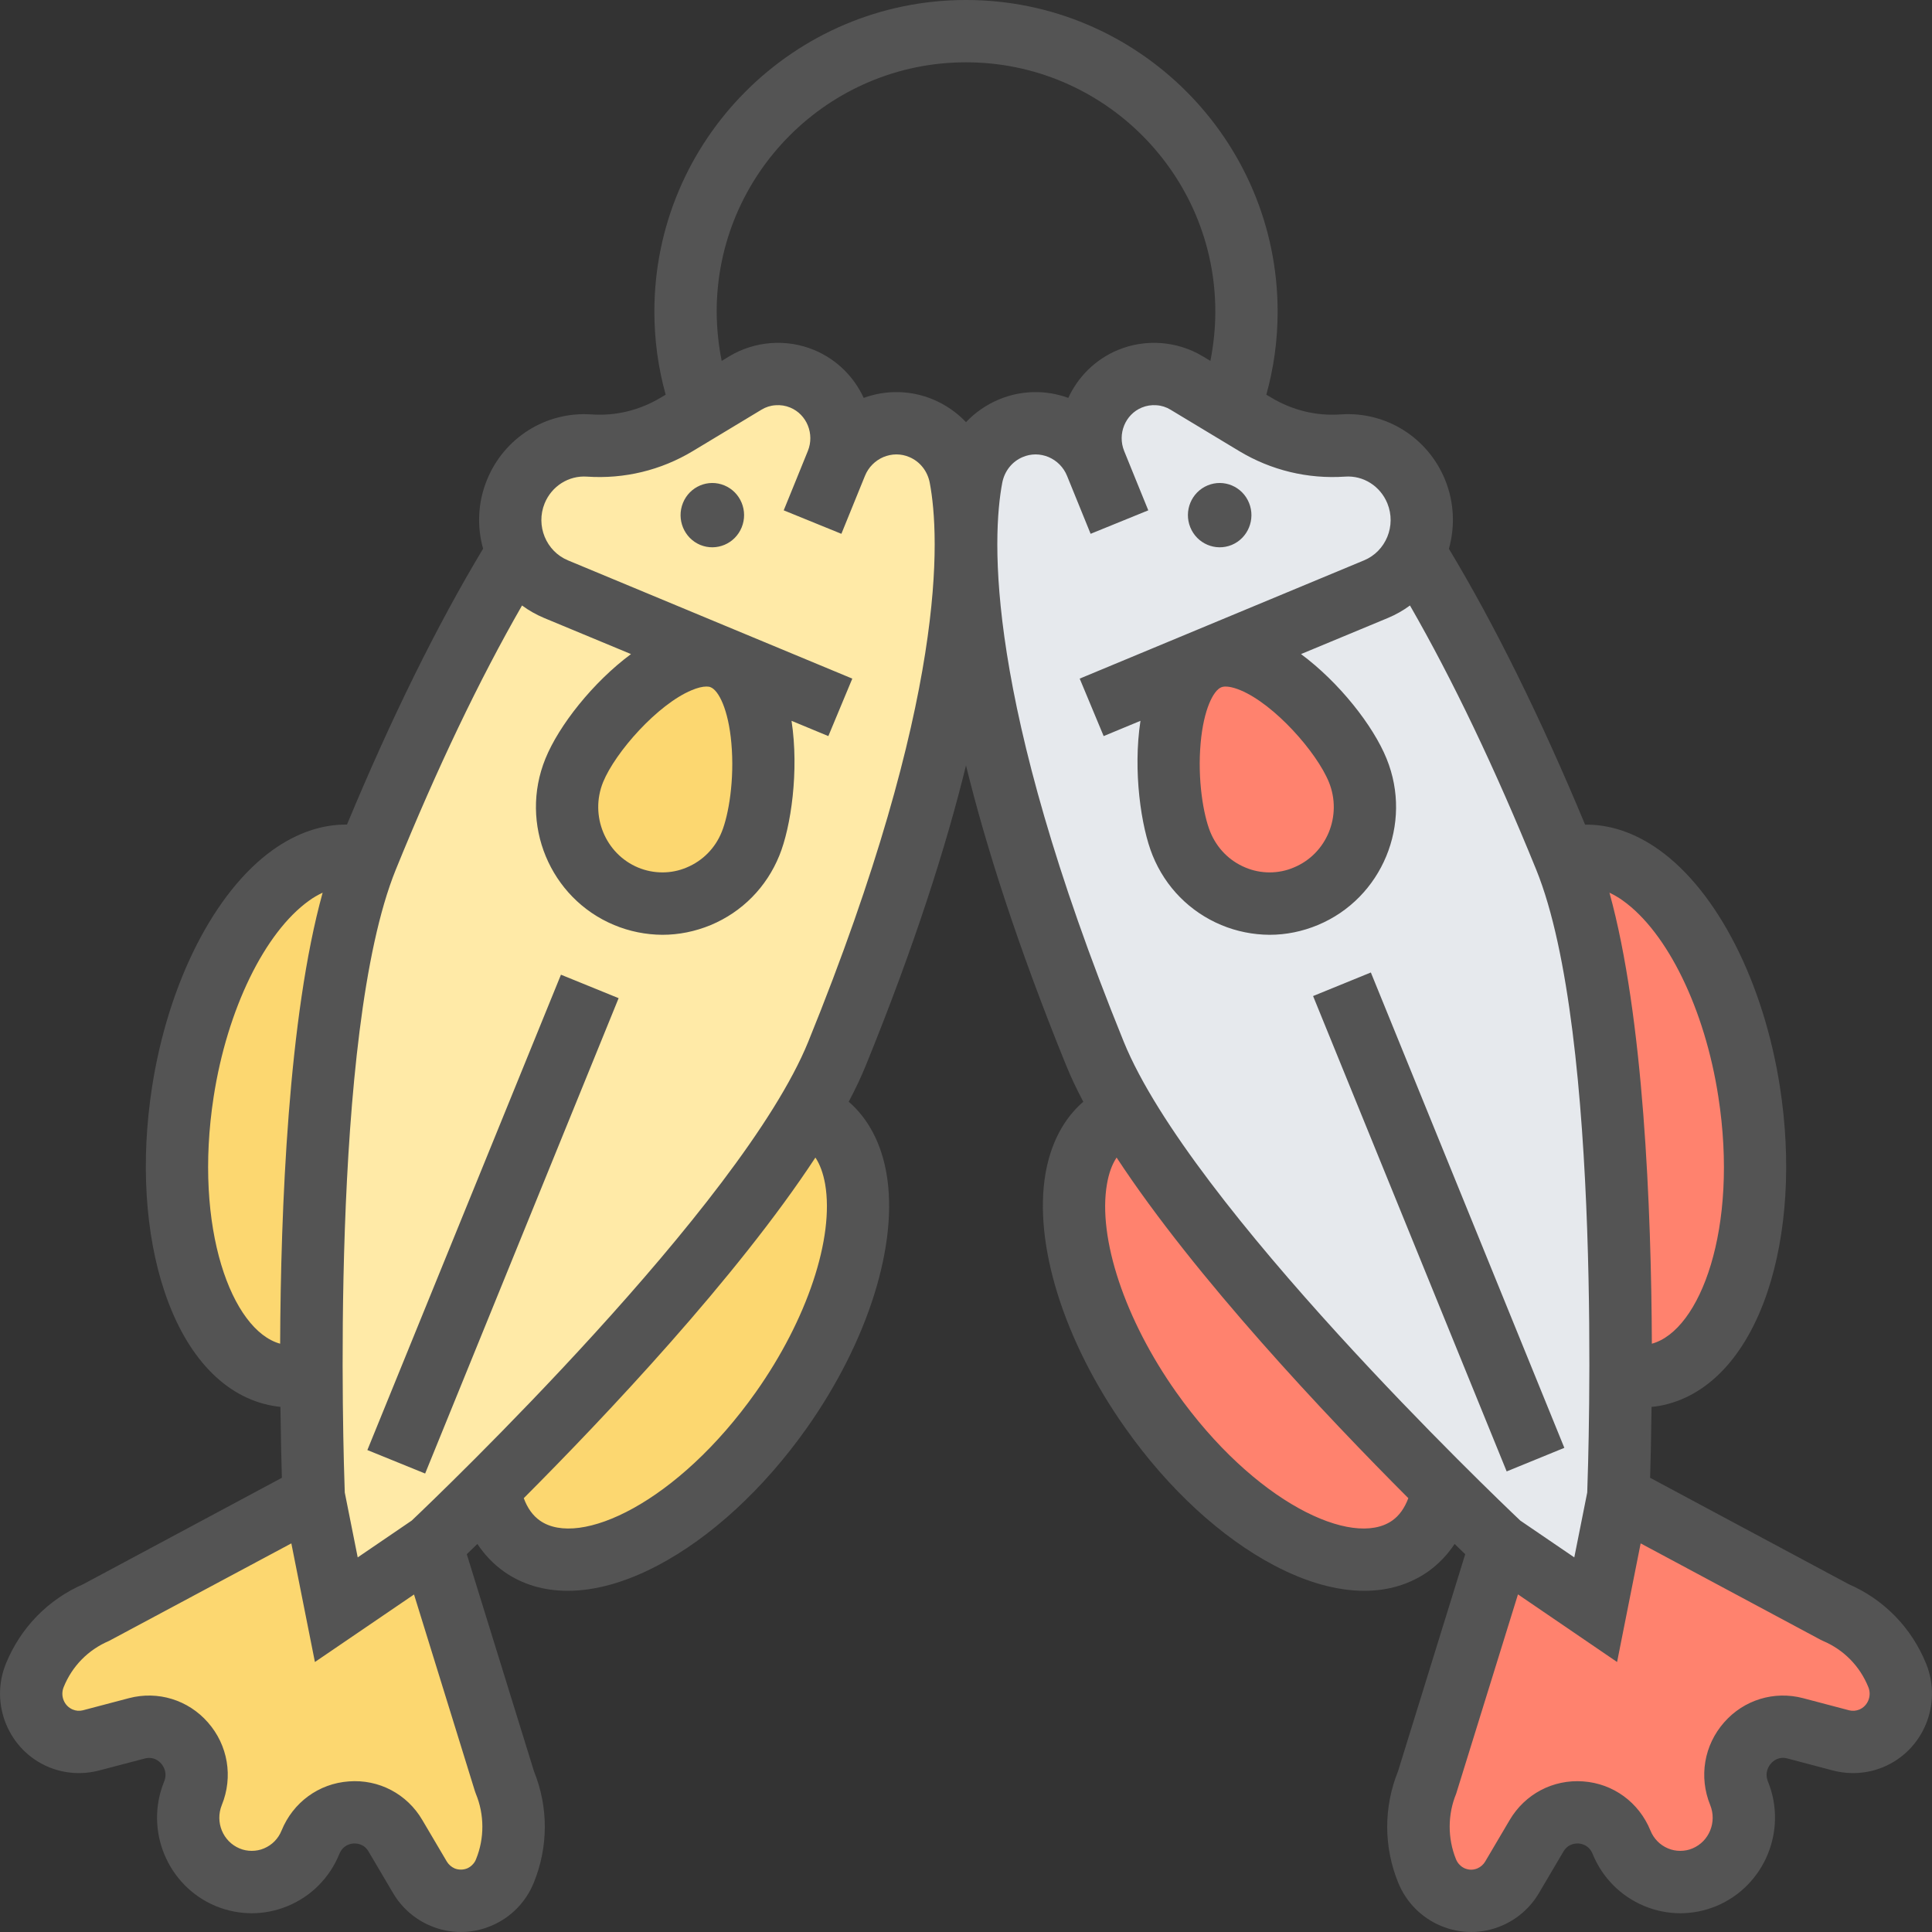 <svg width="20" height="20" viewBox="0 0 20 20" fill="none" xmlns="http://www.w3.org/2000/svg">
<rect x="0" y="0" width="20" height="20" fill="#333333" stroke="none"/>
<g clip-path="url(#clip0_393_12037)">
<path d="M5.357 5.717C5.308 5.613 5.282 5.499 5.282 5.383C5.282 5.285 5.3 5.186 5.34 5.089C5.458 4.798 5.738 4.61 6.046 4.61C6.064 4.61 6.081 4.611 6.098 4.612C6.416 4.634 6.733 4.558 7.006 4.393L7.275 4.231L7.717 3.965C7.82 3.903 7.936 3.871 8.054 3.871C8.138 3.871 8.223 3.887 8.303 3.921C8.639 4.06 8.8 4.45 8.662 4.789C8.808 4.452 9.196 4.292 9.535 4.433C9.641 4.477 9.732 4.547 9.802 4.634C9.872 4.721 9.921 4.825 9.942 4.939C9.974 5.109 10 5.341 10 5.645C10 6.589 9.752 8.232 8.665 10.906C8.588 11.097 8.482 11.302 8.353 11.517C7.564 12.842 5.941 14.536 5.062 15.411C4.7 15.772 4.465 15.993 4.465 15.993L3.481 16.663L3.248 15.487C3.248 15.487 3.226 14.974 3.224 14.22C3.219 12.68 3.294 10.134 3.795 8.891C3.796 8.888 3.797 8.885 3.798 8.882C4.359 7.504 4.886 6.479 5.356 5.717H5.357Z" fill="#FFEAA7"/>
<path d="M14.643 5.717H14.643C15.114 6.479 15.641 7.504 16.201 8.882C16.203 8.885 16.204 8.888 16.205 8.891C16.706 10.134 16.781 12.68 16.776 14.22C16.774 14.974 16.752 15.487 16.752 15.487L16.519 16.663L15.535 15.993C15.535 15.993 15.3 15.772 14.938 15.411C14.059 14.536 12.436 12.842 11.647 11.517C11.518 11.302 11.412 11.097 11.335 10.906C10.248 8.232 10 6.589 10 5.645C10 5.341 10.026 5.109 10.058 4.939C10.079 4.825 10.128 4.721 10.198 4.634C10.268 4.547 10.359 4.477 10.464 4.433C10.804 4.292 11.191 4.452 11.338 4.789C11.2 4.45 11.361 4.06 11.697 3.921C11.777 3.887 11.862 3.871 11.946 3.871C12.064 3.871 12.18 3.903 12.283 3.965L12.725 4.231L12.993 4.393C13.267 4.557 13.584 4.634 13.902 4.612C13.919 4.611 13.936 4.61 13.954 4.61C14.262 4.61 14.542 4.798 14.66 5.089C14.7 5.186 14.718 5.285 14.718 5.383C14.718 5.5 14.692 5.614 14.643 5.717Z" fill="#E6E9ED"/>
<path d="M7.483 6.817C7.986 7.027 7.977 8.225 7.77 8.735C7.563 9.245 6.986 9.488 6.482 9.278C5.978 9.069 5.737 8.486 5.944 7.976C6.152 7.466 6.978 6.608 7.482 6.816C7.482 6.816 7.482 6.817 7.482 6.817C7.483 6.817 7.483 6.817 7.483 6.817Z" fill="#FCD770"/>
<path d="M14.055 7.976C14.263 8.486 14.022 9.069 13.518 9.278C13.014 9.488 12.437 9.245 12.23 8.735C12.023 8.225 12.013 7.027 12.517 6.817C12.517 6.817 12.517 6.817 12.518 6.817C12.518 6.817 12.518 6.816 12.518 6.816C13.022 6.608 13.848 7.466 14.055 7.976ZM19.64 17.344C19.665 17.406 19.677 17.47 19.677 17.534C19.677 17.73 19.562 17.916 19.371 17.995C19.273 18.036 19.163 18.044 19.06 18.017L18.582 17.892C18.255 17.806 17.964 18.065 17.964 18.373C17.964 18.435 17.976 18.5 18.002 18.564C18.036 18.647 18.052 18.732 18.052 18.817C18.052 19.079 17.898 19.327 17.644 19.433C17.562 19.467 17.477 19.483 17.394 19.483C17.136 19.483 16.89 19.328 16.785 19.07C16.631 18.69 16.113 18.651 15.905 19.005L15.653 19.433C15.598 19.526 15.515 19.599 15.417 19.64C15.355 19.665 15.292 19.677 15.229 19.677C15.035 19.677 14.851 19.561 14.773 19.368C14.653 19.072 14.654 18.741 14.775 18.446L15.535 15.993L16.519 16.663L16.752 15.487L18.997 16.69C19.142 16.751 19.273 16.84 19.383 16.952C19.493 17.065 19.581 17.198 19.64 17.344ZM18.107 11.302C18.336 12.784 17.894 14.097 17.119 14.236C17.005 14.257 16.89 14.25 16.776 14.22C16.781 12.68 16.706 10.134 16.205 8.891C16.232 8.883 16.26 8.876 16.288 8.871C17.063 8.732 17.877 9.821 18.107 11.302ZM14.938 15.411C14.892 15.669 14.78 15.876 14.597 16.005C13.974 16.443 12.773 15.813 11.913 14.598C11.053 13.382 10.861 12.041 11.483 11.603C11.534 11.567 11.588 11.539 11.646 11.517C12.436 12.842 14.059 14.536 14.938 15.411Z" fill="#FF826E"/>
<path d="M5.224 18.446C5.346 18.74 5.347 19.072 5.227 19.368C5.148 19.561 4.965 19.677 4.771 19.677C4.708 19.677 4.644 19.665 4.583 19.64C4.484 19.598 4.401 19.526 4.347 19.433L4.094 19.005C3.886 18.651 3.369 18.69 3.214 19.07C3.11 19.328 2.864 19.483 2.606 19.483C2.522 19.483 2.438 19.467 2.356 19.433C2.102 19.327 1.948 19.079 1.948 18.817C1.948 18.732 1.964 18.647 1.997 18.564C2.024 18.5 2.036 18.435 2.036 18.373C2.036 18.065 1.745 17.806 1.417 17.892L0.94 18.017C0.836 18.044 0.727 18.036 0.629 17.995C0.438 17.916 0.323 17.73 0.323 17.534C0.323 17.47 0.334 17.406 0.36 17.344C0.419 17.198 0.507 17.065 0.617 16.952C0.727 16.84 0.858 16.751 1.003 16.69L3.248 15.487L3.481 16.663L4.465 15.993L5.224 18.446ZM8.517 11.603C9.139 12.041 8.947 13.382 8.087 14.598C7.227 15.813 6.025 16.443 5.403 16.005C5.22 15.876 5.108 15.669 5.062 15.411C5.941 14.536 7.564 12.842 8.353 11.517C8.411 11.539 8.466 11.567 8.517 11.603ZM3.711 8.871C3.74 8.876 3.767 8.883 3.795 8.891C3.294 10.134 3.219 12.68 3.224 14.22C3.11 14.25 2.995 14.257 2.881 14.236C2.106 14.097 1.663 12.784 1.893 11.302C2.122 9.821 2.936 8.732 3.711 8.871Z" fill="#FCD770"/>
<path d="M19.939 17.222C19.788 16.85 19.503 16.558 19.137 16.399L17.082 15.298C17.087 15.133 17.093 14.88 17.097 14.564C17.123 14.562 17.15 14.558 17.176 14.554C17.672 14.465 18.07 14.046 18.296 13.376C18.498 12.774 18.545 12.02 18.426 11.253C18.258 10.17 17.779 9.229 17.175 8.798C16.929 8.622 16.667 8.533 16.409 8.537C15.95 7.434 15.477 6.475 14.999 5.681C15.063 5.453 15.055 5.203 14.96 4.968C14.782 4.53 14.348 4.257 13.879 4.29C13.626 4.308 13.378 4.247 13.16 4.116L13.109 4.086C13.187 3.806 13.226 3.516 13.226 3.226C13.226 1.447 11.779 -9.91821e-05 10 -9.91821e-05C8.221 -9.91821e-05 6.774 1.447 6.774 3.226C6.774 3.516 6.813 3.806 6.891 4.086L6.84 4.116C6.622 4.247 6.374 4.308 6.121 4.29C5.653 4.258 5.219 4.53 5.041 4.968C4.945 5.203 4.937 5.453 5.001 5.68C4.523 6.475 4.05 7.434 3.592 8.536C3.333 8.533 3.072 8.622 2.825 8.798C2.221 9.229 1.742 10.17 1.574 11.253C1.455 12.02 1.502 12.774 1.705 13.376C1.931 14.046 2.328 14.465 2.824 14.553C2.85 14.558 2.877 14.561 2.903 14.564C2.907 14.88 2.913 15.133 2.918 15.298L0.863 16.399C0.497 16.558 0.213 16.85 0.061 17.222C-0.109 17.64 0.09 18.121 0.505 18.293C0.669 18.361 0.85 18.373 1.022 18.329L1.499 18.204C1.586 18.181 1.642 18.227 1.668 18.256C1.69 18.281 1.737 18.349 1.699 18.443C1.494 18.946 1.734 19.523 2.232 19.731C2.474 19.831 2.74 19.831 2.981 19.73C3.224 19.629 3.413 19.437 3.513 19.192C3.55 19.101 3.627 19.086 3.658 19.084C3.69 19.082 3.768 19.085 3.816 19.168L4.069 19.597C4.159 19.75 4.296 19.869 4.459 19.937C4.558 19.979 4.664 20 4.771 20C4.876 20 4.982 19.979 5.083 19.937C5.286 19.852 5.443 19.693 5.526 19.489C5.677 19.117 5.678 18.709 5.528 18.337L4.832 16.089C4.864 16.058 4.901 16.023 4.942 15.983C5.017 16.096 5.109 16.192 5.217 16.269C5.406 16.402 5.629 16.468 5.877 16.468C6.16 16.468 6.475 16.381 6.806 16.207C7.357 15.918 7.906 15.413 8.351 14.784C8.986 13.886 9.303 12.877 9.177 12.149C9.123 11.836 8.989 11.581 8.786 11.405C8.855 11.274 8.915 11.148 8.964 11.027C9.467 9.791 9.793 8.766 10 7.924C10.207 8.766 10.534 9.791 11.036 11.027C11.085 11.148 11.145 11.274 11.214 11.405C11.011 11.581 10.877 11.836 10.823 12.149C10.697 12.877 11.014 13.886 11.65 14.784C12.094 15.413 12.643 15.918 13.194 16.207C13.525 16.381 13.84 16.468 14.124 16.468C14.371 16.468 14.594 16.401 14.783 16.269C14.891 16.192 14.983 16.096 15.058 15.983C15.099 16.023 15.136 16.058 15.168 16.089L14.472 18.337C14.322 18.709 14.323 19.117 14.474 19.489C14.557 19.693 14.715 19.852 14.917 19.937C15.016 19.978 15.122 20 15.229 20C15.335 20 15.441 19.979 15.541 19.937C15.704 19.869 15.841 19.75 15.931 19.597L16.184 19.168C16.233 19.085 16.31 19.082 16.342 19.084C16.373 19.086 16.45 19.101 16.487 19.192C16.587 19.437 16.776 19.628 17.019 19.73C17.261 19.831 17.527 19.831 17.768 19.731C18.267 19.523 18.506 18.946 18.302 18.443C18.264 18.349 18.311 18.281 18.333 18.256C18.358 18.227 18.414 18.181 18.501 18.203L18.978 18.329C19.15 18.373 19.331 18.361 19.495 18.293C19.91 18.121 20.109 17.64 19.939 17.222ZM17.788 11.352C18 12.715 17.6 13.773 17.1 13.91C17.094 12.517 17.016 10.525 16.661 9.241C16.709 9.264 16.756 9.291 16.8 9.323C17.261 9.652 17.649 10.448 17.788 11.352ZM7.419 3.226C7.419 1.803 8.577 0.645 10 0.645C11.423 0.645 12.581 1.803 12.581 3.226C12.581 3.397 12.563 3.568 12.53 3.736L12.45 3.688C12.185 3.529 11.858 3.505 11.573 3.623C11.337 3.721 11.159 3.902 11.059 4.119C10.825 4.034 10.572 4.039 10.341 4.135C10.212 4.189 10.096 4.269 10 4.37C9.904 4.269 9.788 4.189 9.659 4.135C9.428 4.039 9.175 4.034 8.941 4.119C8.841 3.902 8.663 3.721 8.427 3.623C8.143 3.505 7.815 3.529 7.55 3.688L7.471 3.736C7.437 3.568 7.42 3.397 7.419 3.226ZM2.212 11.352C2.352 10.448 2.74 9.652 3.2 9.323C3.244 9.291 3.291 9.264 3.34 9.241C2.984 10.525 2.906 12.517 2.9 13.91C2.401 13.773 2.001 12.715 2.212 11.352ZM4.916 18.541L4.926 18.569C5.015 18.784 5.016 19.031 4.928 19.246C4.92 19.268 4.907 19.287 4.891 19.303C4.875 19.32 4.856 19.333 4.835 19.342C4.814 19.35 4.793 19.354 4.771 19.354C4.749 19.354 4.727 19.35 4.707 19.342C4.673 19.327 4.644 19.302 4.625 19.27L4.372 18.841C4.214 18.571 3.922 18.417 3.611 18.441C3.3 18.463 3.034 18.658 2.915 18.949C2.881 19.034 2.816 19.1 2.732 19.135C2.692 19.152 2.649 19.16 2.606 19.16C2.563 19.16 2.52 19.152 2.48 19.135C2.307 19.063 2.225 18.862 2.296 18.686C2.415 18.394 2.36 18.066 2.152 17.83C1.948 17.597 1.635 17.501 1.336 17.579L0.858 17.705C0.823 17.714 0.786 17.711 0.753 17.697C0.664 17.66 0.622 17.556 0.659 17.465C0.747 17.247 0.914 17.078 1.128 16.987L3.016 15.977L3.26 17.205L4.286 16.506L4.916 18.541ZM8.542 12.259C8.637 12.815 8.356 13.66 7.824 14.412C7.016 15.554 5.997 16.029 5.589 15.741C5.516 15.69 5.46 15.612 5.422 15.509C6.264 14.665 7.626 13.225 8.441 11.983C8.489 12.055 8.522 12.147 8.542 12.259ZM8.367 10.784C7.678 12.478 4.526 15.491 4.262 15.741L3.703 16.122L3.569 15.45C3.556 15.087 3.408 10.7 4.097 9.003C4.523 7.955 4.962 7.037 5.404 6.268C5.475 6.32 5.551 6.363 5.632 6.397L6.532 6.771C6.138 7.063 5.785 7.511 5.646 7.854C5.372 8.527 5.692 9.299 6.358 9.576C6.516 9.642 6.686 9.676 6.857 9.677C7.027 9.677 7.196 9.643 7.358 9.576C7.683 9.44 7.935 9.184 8.068 8.856C8.188 8.562 8.273 7.98 8.194 7.462L8.575 7.62L8.823 7.025L7.606 6.519L7.606 6.519L7.606 6.519L5.88 5.801C5.653 5.707 5.544 5.442 5.638 5.211C5.711 5.032 5.887 4.921 6.076 4.934C6.462 4.96 6.841 4.869 7.173 4.669L7.883 4.241C7.927 4.214 7.977 4.198 8.029 4.195C8.08 4.191 8.132 4.199 8.18 4.219C8.352 4.29 8.434 4.492 8.363 4.668L8.238 4.976L8.113 5.283L8.71 5.526L8.954 4.926C8.99 4.837 9.059 4.768 9.146 4.731C9.188 4.714 9.233 4.704 9.279 4.704C9.325 4.704 9.37 4.713 9.412 4.731C9.523 4.777 9.602 4.877 9.625 4.999C9.729 5.551 9.814 7.222 8.367 10.784ZM7.471 8.613C7.403 8.781 7.274 8.911 7.109 8.98C7.029 9.014 6.944 9.031 6.858 9.031C6.771 9.031 6.686 9.014 6.606 8.981C6.266 8.839 6.103 8.443 6.243 8.097C6.37 7.786 6.807 7.292 7.16 7.145C7.219 7.12 7.272 7.107 7.313 7.107C7.331 7.107 7.346 7.109 7.358 7.115C7.439 7.148 7.54 7.343 7.571 7.692C7.605 8.072 7.543 8.436 7.471 8.613ZM10.375 4.999C10.398 4.877 10.477 4.777 10.588 4.731C10.63 4.713 10.676 4.704 10.721 4.704C10.767 4.704 10.812 4.714 10.854 4.731C10.941 4.768 11.01 4.837 11.046 4.926L11.29 5.526L11.887 5.283L11.762 4.976L11.637 4.668C11.566 4.492 11.648 4.29 11.82 4.219C11.868 4.199 11.92 4.191 11.971 4.195C12.023 4.198 12.073 4.214 12.117 4.241L12.827 4.669C13.159 4.869 13.538 4.96 13.924 4.934C14.113 4.92 14.289 5.032 14.362 5.211C14.456 5.442 14.347 5.707 14.12 5.801L11.177 7.025L11.425 7.62L11.806 7.462C11.727 7.98 11.812 8.562 11.932 8.856C12.065 9.184 12.318 9.44 12.643 9.576C12.801 9.642 12.971 9.676 13.143 9.677C13.312 9.677 13.481 9.643 13.642 9.576C14.308 9.299 14.628 8.527 14.354 7.854C14.215 7.511 13.862 7.063 13.468 6.771L14.368 6.397C14.449 6.363 14.525 6.32 14.596 6.268C15.038 7.037 15.477 7.955 15.903 9.003C16.592 10.699 16.444 15.087 16.431 15.45L16.297 16.122L15.738 15.741C15.474 15.491 12.322 12.478 11.633 10.784C10.186 7.222 10.271 5.551 10.375 4.999ZM13.757 8.097C13.897 8.443 13.735 8.839 13.394 8.98C13.315 9.014 13.229 9.031 13.143 9.031C13.056 9.031 12.971 9.014 12.891 8.98C12.726 8.911 12.598 8.781 12.529 8.613C12.457 8.436 12.395 8.071 12.429 7.692C12.46 7.343 12.561 7.148 12.642 7.115C12.682 7.098 12.754 7.109 12.841 7.145C13.194 7.292 13.63 7.786 13.757 8.097ZM14.412 15.741C14.003 16.029 12.984 15.554 12.176 14.412C11.644 13.66 11.363 12.815 11.459 12.259C11.478 12.147 11.511 12.055 11.559 11.983C12.374 13.225 13.736 14.665 14.579 15.509C14.54 15.612 14.485 15.69 14.412 15.741ZM19.248 17.697C19.214 17.711 19.177 17.714 19.142 17.705L18.664 17.579C18.365 17.501 18.052 17.597 17.848 17.83C17.64 18.066 17.585 18.394 17.704 18.686C17.775 18.862 17.693 19.063 17.52 19.135C17.48 19.152 17.437 19.16 17.394 19.16C17.351 19.16 17.308 19.152 17.268 19.135C17.184 19.1 17.119 19.034 17.085 18.949C16.966 18.658 16.7 18.463 16.389 18.441C16.078 18.418 15.787 18.571 15.628 18.841L15.375 19.27C15.356 19.302 15.328 19.327 15.293 19.342C15.273 19.35 15.251 19.355 15.229 19.355C15.207 19.355 15.186 19.35 15.165 19.342C15.144 19.333 15.125 19.32 15.109 19.303C15.093 19.287 15.081 19.268 15.072 19.246C14.985 19.031 14.985 18.784 15.074 18.569L15.714 16.505L16.74 17.205L16.984 15.977L18.845 16.974L18.872 16.987C19.086 17.078 19.253 17.247 19.341 17.465C19.378 17.556 19.336 17.66 19.248 17.697Z" fill="#545454"/>
<path d="M7.499 5.025C7.331 4.955 7.139 5.036 7.07 5.206C7.001 5.376 7.081 5.571 7.249 5.641C7.417 5.71 7.609 5.629 7.678 5.459C7.747 5.289 7.667 5.095 7.499 5.025ZM3.803 15.011L5.807 10.09L6.404 10.333L4.401 15.254L3.803 15.011ZM12.751 5.641C12.919 5.571 12.999 5.376 12.93 5.206C12.861 5.036 12.669 4.955 12.501 5.025C12.333 5.095 12.253 5.289 12.322 5.459C12.391 5.629 12.583 5.71 12.751 5.641ZM13.593 10.311L14.191 10.067L16.194 14.988L15.597 15.232L13.593 10.311Z" fill="#545454"/>
</g>
<defs>
<clipPath id="clip0_393_12037">
<rect width="20" height="20" fill="white"/>
</clipPath>
</defs>
</svg>
